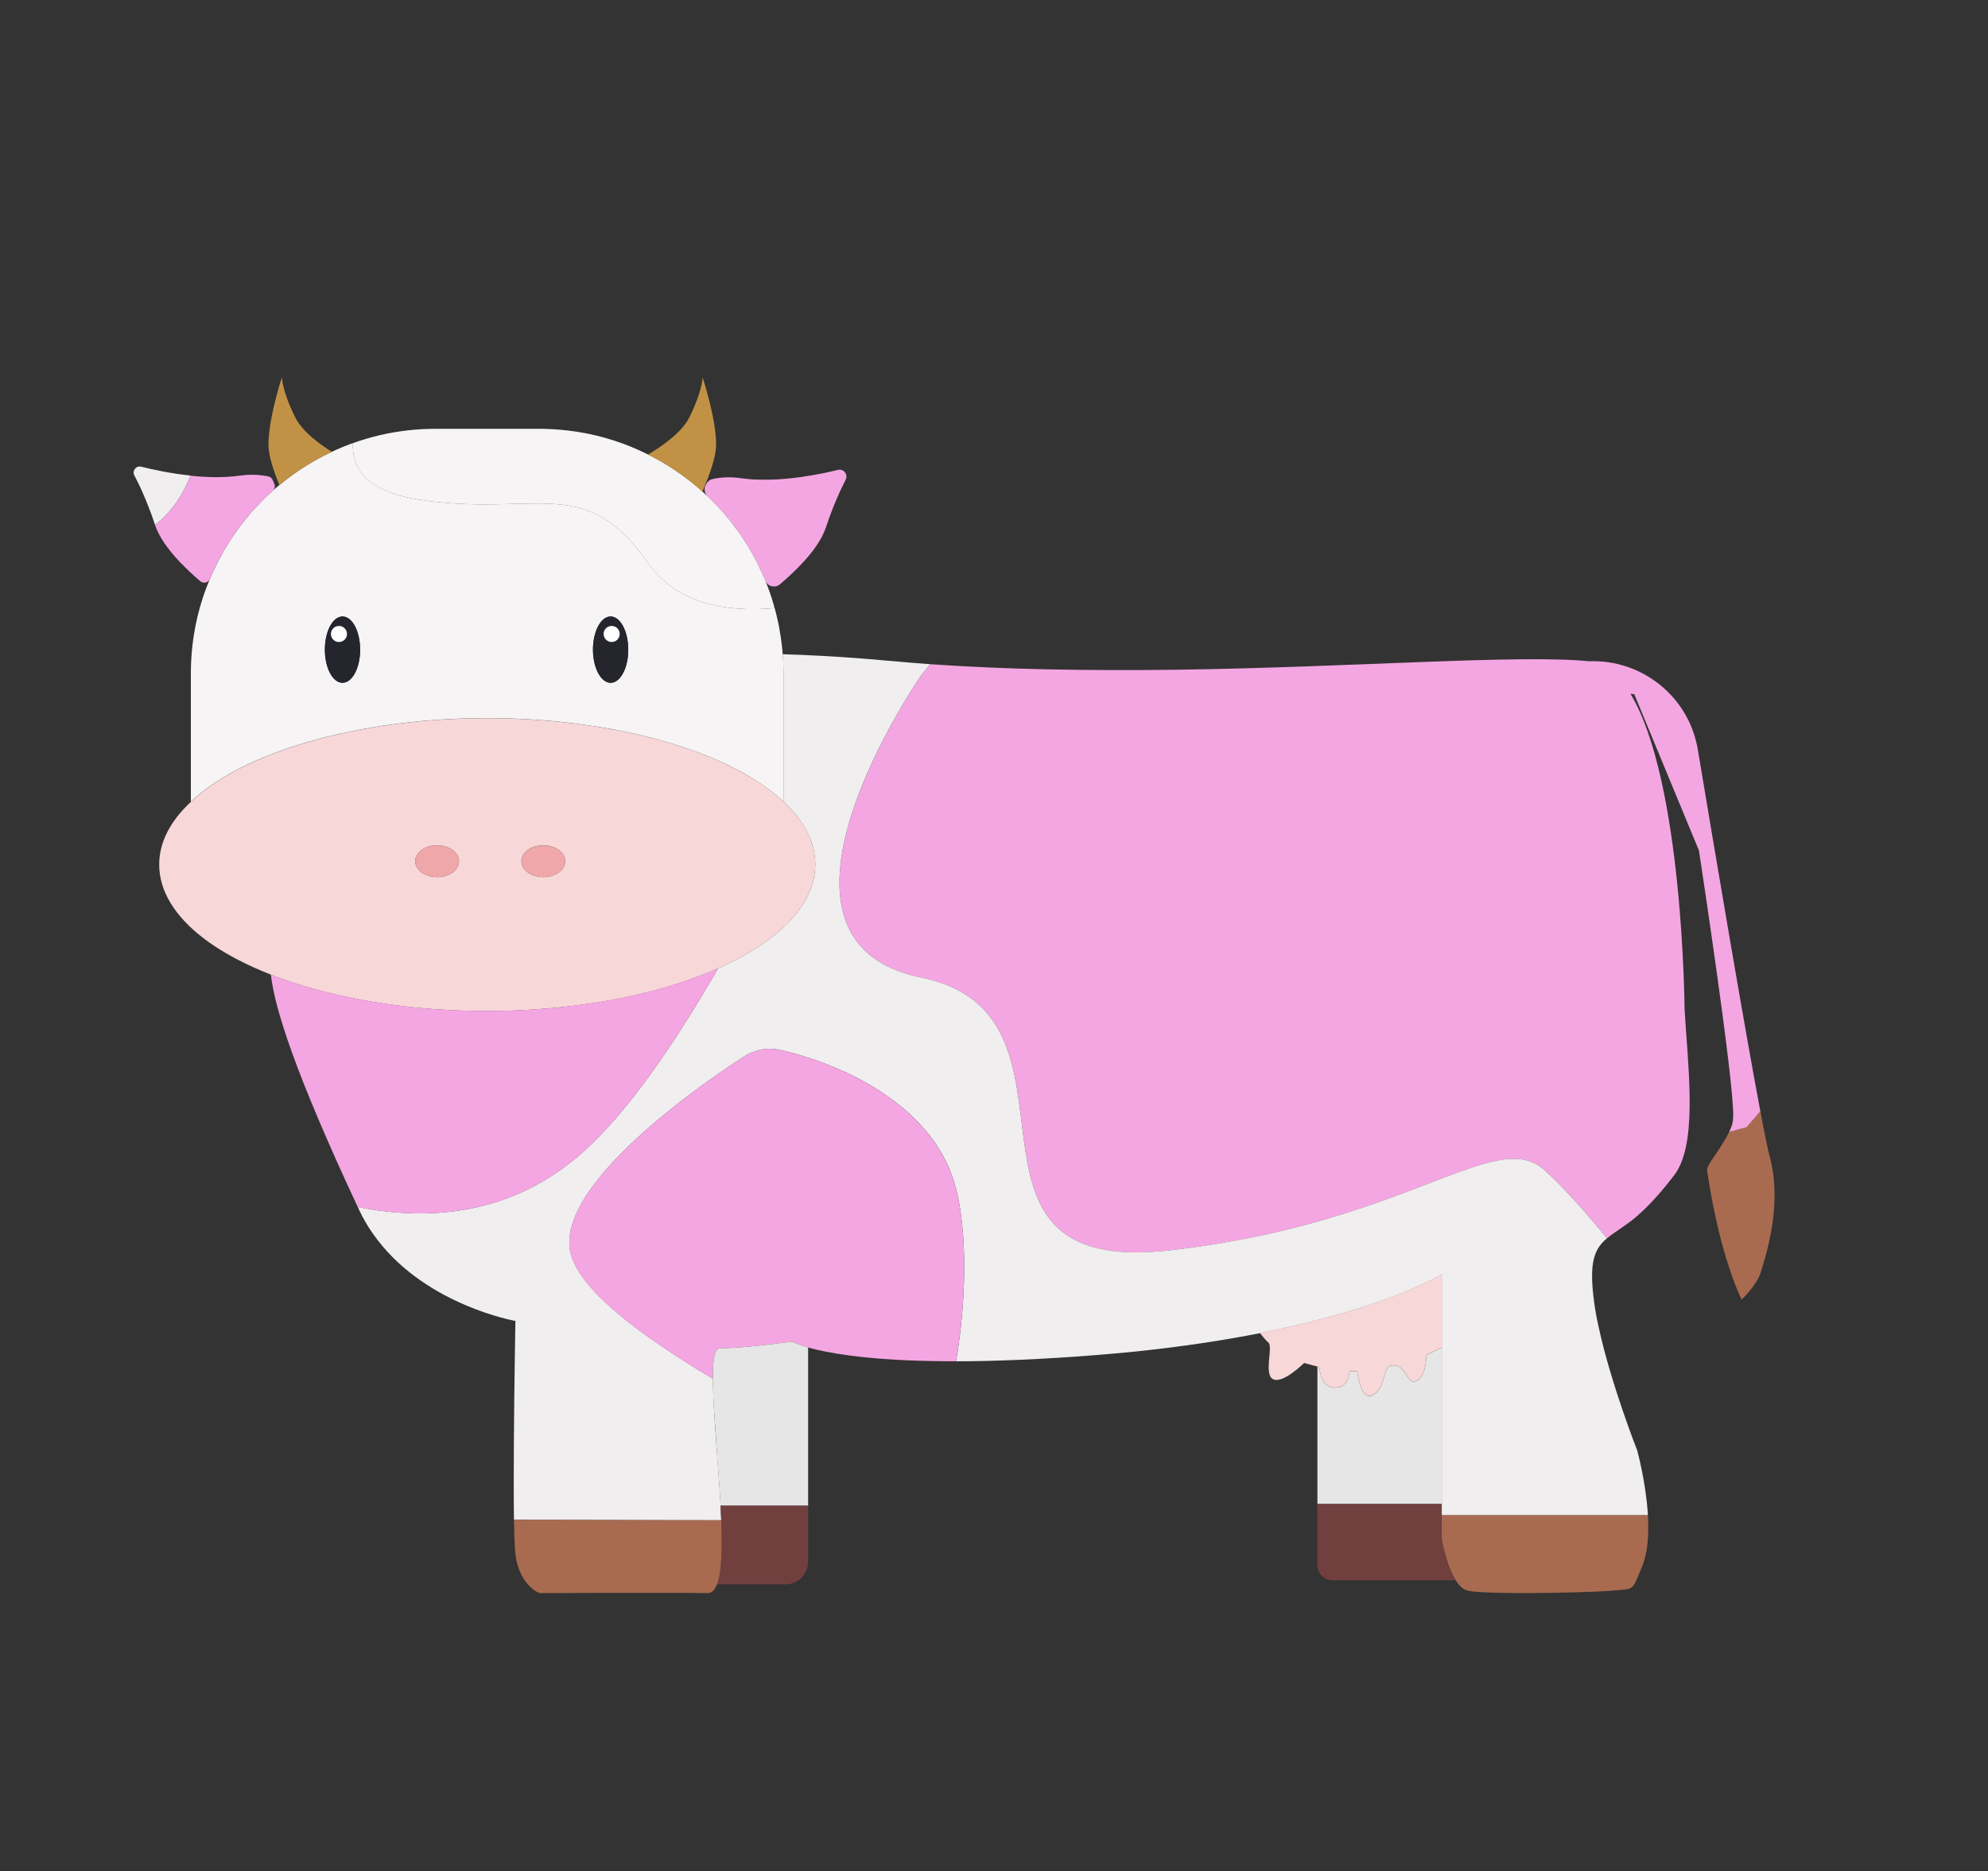<?xml version="1.0" encoding="UTF-8"?><svg xmlns="http://www.w3.org/2000/svg" viewBox="0 0 443 417"><rect x="0" y="0" width="443" height="417" fill="#333333" stroke="none"/><defs><style>.c{fill:#f4a6e2;}.d{fill:#f6f4f5;}.e{fill:#f8d7d9;}.f{fill:#efa7aa;}.g{fill:#f0eeef;}.h{fill:#e6e6e6;}.i{fill:#fff;}.j{fill:#c19246;}.k{fill:#a96b50;}.l{fill:#25252d;}.m{fill:#723f3f;}</style></defs><g id="a"><g><path class="k" d="M394.39,257.89c2.79,10.33-.7,21.39-2.09,25.83-.86,2.7-4.2,5.9-4.2,5.9,0,0-1.59-3.11-3.49-9.37-1.41-4.7-3-11.17-4.2-19.41-.18-1.27,3.13-4.79,4.91-8.61l3.86-1.04,3.09-3.56c.95,5.06,1.7,8.7,2.11,10.26Z"/><path class="c" d="M392.28,247.64l-3.09,3.56-3.86,1.04c.27-.55,.5-1.14,.68-1.72,.11-.38,.18-.93,.21-1.61,.29-7.58-7.63-59.37-7.63-59.37l-14.42-34.85-.84-.07c11.72,19.3,12.05,70.11,12.05,70.11,.66,12.05,2.88,28.43-1.55,36.01-.2,.38-.43,.73-.68,1.05-2.11,2.77-5.79,7.36-9.87,10.44-2.04,1.54-3.81,2.57-5.18,3.74-4.09-5.08-9.06-10.78-13.82-15.12-10.94-10.01-30.15,11.8-83.82,17.82-53.65,6.02-14.24-52.49-55.19-60.82s0-67.31,0-67.31l2.02-2.52c8.51,.59,17.16,.95,25.79,1.14,9.81,.21,19.61,.21,29.17,.09,39.98-.57,75.89-3.41,91.68-1.91,.05,0,.09,.02,.14,.02h.05c11.85-.45,22.29,7.97,24.23,19.75,4,23.97,10.4,61.89,13.92,80.53Z"/><path class="k" d="M367.26,338.77c.14,3.7-.14,7.38-1.3,10.22-2.32,5.72-1.79,5-6.26,5.45-3.66,.38-20.73,.82-28.9,.41-1.79-.09-3.15-.21-3.84-.41-1-.27-1.84-1.13-2.57-2.27-.79-1.25-1.43-2.81-1.91-4.29-.8-2.5-1.2-4.77-1.2-4.77v-5.49h45.93l.05,1.07v.07Z"/><path class="g" d="M321.27,283.99s0-.02-.02,0c-.02,0-.04,.02-.05,.04-.82,.48-7.9,4.65-23.16,8.95-1.41,.41-2.91,.8-4.47,1.22-3.82,.98-8.1,1.95-12.81,2.9-8.08,1.59-17.5,3.04-28.36,4.15-2.57,.25-5.24,.5-7.97,.71-12.55,1-22.89,1.39-31.38,1.41,2.56-15.05,2.66-32.81-1.34-42.52-8.38-20.37-35.73-26.58-39.03-27.06-3.31-.46-6.33,1.32-6.33,1.32,0,0-42.34,26.34-39.32,43.55,1.52,8.6,16.07,19.16,31.83,28.6,0,.41,0,.86,.02,1.3,0,.46,.02,.97,.04,1.47,.02,.55,.05,1.14,.07,1.73,.18,4.15,.57,9.06,.93,14.07,0,.05,.02,.11,.02,.16,.25,3.2,.48,6.43,.64,9.51,.05,1.11,.11,2.2,.14,3.27h-.29l-14.3-.02-17.98-.04-13.62-.02c-.13-9.29,.02-24.25,.16-34.17,.09-5.99,.16-10.15,.16-10.15,0,0-19.41-3.4-30.63-17.93-.41-.52-.8-1.07-1.2-1.63-1.13-1.61-2.14-3.36-3.02-5.24l-.27-.59c15.75,3.13,34.42,1.97,50.42-12.46,9.79-8.83,20.09-23.75,29.86-40.73,.82-.36,1.63-.73,2.41-1.13,.23-.09,.45-.21,.68-.32,3.72-1.84,6.97-3.91,9.67-6.11,5.67-4.63,8.9-9.95,8.9-15.6,0-1.98-.41-3.95-1.18-5.84-.41-1.02-.93-2.04-1.57-3.02-.36-.59-.77-1.16-1.2-1.73-.05-.07-.13-.16-.18-.23-.48-.63-1.02-1.22-1.57-1.81-.43-.45-.89-.93-1.38-1.36v-28.54c0-1.45-.05-2.9-.18-4.31,5.81,.18,11.89,.5,18.16,1,.39,.04,.77,.05,1.16,.09,1.36,.11,2.73,.23,4.13,.36,3.11,.29,6.26,.54,9.42,.77l-2.02,2.52s-40.95,58.98,0,67.31,1.54,66.84,55.19,60.82c53.67-6.02,72.88-27.83,83.82-17.82,4.75,4.34,9.72,10.04,13.82,15.12-2.84,2.39-4.06,5.31-2.86,14.21,.23,1.7,.55,3.52,.97,5.38,2.7,12.64,8.63,27.68,8.63,27.68,0,0,1.95,7.04,2.38,14.39h-45.93v-53.63Z"/><path class="m" d="M324.38,352.17h-27.42c-1.88,0-3.4-1.52-3.4-3.4v-13.65h27.7v7.99s.39,2.27,1.2,4.77c.48,1.48,1.13,3.04,1.91,4.29Z"/><path class="h" d="M321.27,300.29v34.83h-27.7v-30.56l.43,.11s.2,4.58,3.41,4.58c3.41,0,3.29-3.66,3.29-3.66h1.72s.75,6.06,2.95,5.49c3.4-.89,2.66-6.24,4.54-6.7,3.41-.84,3.41,4.27,5.68,3.4,1.77-.66,2.16-3.91,2.25-5.29,.02-.34,.02-.54,.02-.54l3.41-1.64Z"/><path class="e" d="M321.27,283.99v16.3l-3.41,1.64s0,.2-.02,.54c-.09,1.38-.48,4.63-2.25,5.29-2.27,.88-2.27-4.24-5.68-3.4-1.88,.46-1.14,5.81-4.54,6.7-2.2,.57-2.95-5.49-2.95-5.49h-1.72s.13,3.66-3.29,3.66c-3.22,0-3.41-4.58-3.41-4.58l-.43-.11-2.97-.8s-4.56,4.58-6.83,3.66c-2.27-.93,0-7.31-1.13-8.22-.39-.3-1.11-1.14-1.89-2.11,4.72-.95,8.99-1.91,12.81-2.9,1.55-.41,3.06-.8,4.47-1.22,15.26-4.31,22.34-8.47,23.16-8.95,.02-.02,.04-.04,.05-.04,.02-.02,.02,0,.02,0Z"/><path class="c" d="M211.7,260.84c4,9.7,3.9,27.47,1.34,42.52-16.46,.02-26-1.38-31.17-2.61-.66-.16-1.27-.32-1.79-.46-.82-.23-1.47-.45-1.98-.63-.05-.02-.11-.04-.14-.05-.11-.05-.21-.09-.32-.11-.04-.02-.05-.02-.07-.04-.25-.11-.45-.18-.61-.25-.3-.14-.45-.21-.45-.21,0,0-1.27,.16-3.15,.38-.23,.02-.46,.05-.7,.09-.25,.02-.48,.04-.73,.07-.27,.04-.52,.05-.79,.09-.11,0-.2,.02-.3,.04,.11,0,.2-.02,.3-.02-3.47,.41-7.86,.82-10.72,.82-.97,0-1.39,1.72-1.54,4.56-.02,.21-.02,.45-.02,.68-.02,.45-.02,.95-.02,1.47v.09c-15.76-9.44-30.31-20-31.83-28.6-3.02-17.21,39.32-43.55,39.32-43.55,0,0,3.02-1.79,6.33-1.32,3.31,.48,30.65,6.68,39.03,27.06Z"/><path class="c" d="M186.7,104.71c1.3-.32,2.36,1.05,1.73,2.23-.34,.66-.71,1.43-1.13,2.31-.98,2.13-2.13,4.88-3.27,8.31-.43,1.29-1.11,2.59-1.98,3.88-.82,1.23-1.79,2.45-2.88,3.63-1.64,1.82-3.52,3.57-5.38,5.15-1.07,.89-2.72,.5-3.25-.8-.09-.2-.16-.39-.25-.59-.14-.34-.3-.7-.46-1.02-.02-.05-.05-.13-.09-.18-.02-.04-.04-.09-.05-.13-.16-.43-.36-.84-.57-1.23l-.05-.11c-.02-.05-.05-.11-.07-.14-.29-.63-.61-1.22-.93-1.82-.45-.84-.93-1.68-1.43-2.48-.23-.38-.48-.75-.71-1.13-.02-.05-.05-.11-.11-.16-.23-.38-.48-.75-.73-1.13-.29-.39-.55-.79-.84-1.16-.23-.36-.5-.71-.77-1.07-.04-.02-.05-.05-.09-.09-.57-.75-1.18-1.5-1.79-2.22-.63-.73-1.25-1.43-1.91-2.13s-1.32-1.36-2.02-2.02c0,0,0-.02-.02-.02-.59-.59-.8-1.48-.5-2.27,0-.02,.02-.04,.02-.05,.02-.02,.02-.05,.04-.07l.11-.21c.27-.63,.82-1.09,1.48-1.23,1.84-.41,3.95-.54,6.38-.18,1.16,.16,2.34,.27,3.54,.3,2.84,.11,5.75-.07,8.47-.41,.43-.05,.86-.11,1.27-.16,3.22-.46,6.13-1.07,8.26-1.59Z"/><path class="e" d="M180.49,186.8c.77,1.89,1.18,3.86,1.18,5.84,0,5.65-3.23,10.97-8.9,15.6-2.7,2.2-5.95,4.27-9.67,6.11-.23,.11-.45,.23-.68,.32-.79,.39-1.59,.77-2.41,1.13-.05,.02-.09,.05-.14,.07-.38,.18-.77,.34-1.16,.5-1.41,.59-2.88,1.16-4.4,1.7-.54,.2-1.11,.39-1.66,.57-.54,.2-1.07,.38-1.63,.54-.45,.16-.93,.3-1.39,.45-.13,.04-.27,.09-.41,.13-.59,.18-1.2,.36-1.82,.52-.75,.21-1.5,.43-2.27,.63-.97,.23-1.93,.48-2.91,.7-2.16,.52-4.4,.98-6.7,1.38-1.95,.34-3.95,.66-5.99,.93-.84,.11-1.66,.21-2.5,.32-2.54,.29-5.11,.52-7.74,.7-1.16,.09-2.34,.14-3.52,.2-1.11,.05-2.23,.09-3.36,.13h-.34c-1.16,.02-2.32,.04-3.5,.04-11.92,0-23.16-1.27-33.1-3.54-5.47-1.22-10.56-2.77-15.1-4.56-.11-.05-.2-.09-.3-.13-4.91-1.95-9.22-4.16-12.83-6.63-.2-.14-.39-.29-.59-.41-.43-.3-.82-.59-1.23-.89-6.33-4.84-9.95-10.47-9.95-16.48,0-5,2.52-9.76,7.08-13.99,.71-.68,1.48-1.34,2.32-2,1.75-1.39,3.77-2.75,5.97-4.02,.45-.25,.89-.5,1.39-.77,2.04-1.09,4.24-2.13,6.58-3.11,.73-.3,1.5-.61,2.27-.89,1.14-.45,2.32-.86,3.54-1.27l.32-.11c.07-.02,.13-.04,.2-.07,.5-.16,1.04-.32,1.55-.48l1.18-.38,.97-.27c1.68-.5,3.43-.97,5.22-1.38,.75-.18,1.5-.36,2.25-.52,.64-.14,1.29-.29,1.95-.41,.66-.14,1.32-.27,1.98-.39,.79-.14,1.61-.29,2.41-.43,1.63-.29,3.29-.54,4.97-.75,.57-.09,1.14-.16,1.73-.21,.48-.07,.98-.13,1.47-.18,.89-.11,1.81-.2,2.72-.29,.25-.02,.48-.05,.73-.07,.77-.07,1.54-.13,2.32-.18,.16-.02,.3-.02,.46-.04,.7-.05,1.41-.09,2.13-.14,.41-.02,.84-.04,1.25-.07,.97-.04,1.93-.07,2.91-.11,1.73-.05,3.49-.09,5.24-.09,7.51,0,14.76,.52,21.59,1.48,2.61,.36,5.15,.79,7.63,1.25,1.23,.25,2.45,.5,3.66,.77,.89,.2,1.79,.41,2.66,.63,.09,.02,.18,.05,.27,.07,.36,.09,.7,.18,1.04,.27s.68,.16,1.02,.27c.09,.02,.2,.04,.29,.07,.75,.2,1.48,.41,2.2,.63,.82,.25,1.64,.5,2.43,.75,.66,.21,1.3,.43,1.95,.64,.54,.2,1.05,.38,1.57,.57,1.02,.38,2.04,.77,3.02,1.16,.61,.25,1.23,.5,1.82,.77,.61,.27,1.2,.52,1.77,.8,.59,.27,1.16,.54,1.72,.82,.55,.27,1.11,.55,1.64,.84v.02c.52,.27,1.02,.54,1.5,.82,.43,.25,.88,.5,1.3,.77,.77,.48,1.5,.95,2.22,1.45,1.75,1.2,3.32,2.47,4.74,3.77,.48,.43,.95,.91,1.38,1.36,.55,.59,1.07,1.2,1.57,1.81,.05,.07,.13,.16,.18,.23,.43,.57,.84,1.14,1.2,1.73,.64,.98,1.16,2,1.57,3.02Zm-54.62,5.77c.07-.2,.09-.41,.09-.63,0-1.27-.91-2.38-2.29-3.02-.75-.34-1.64-.54-2.59-.54-2.7,0-4.88,1.59-4.88,3.56,0,.48,.14,.95,.39,1.36v.02c.11,.18,.21,.34,.36,.5,.86,1,2.38,1.66,4.13,1.66,2.39,0,4.4-1.27,4.79-2.91Zm-23.59-.63c0-1.81-1.86-3.31-4.27-3.52-.2-.02-.41-.04-.61-.04-2.7,0-4.88,1.59-4.88,3.56,0,.57,.2,1.09,.52,1.57,.79,1.16,2.45,1.97,4.36,1.97,2.68,0,4.88-1.59,4.88-3.54Z"/><path class="m" d="M180.08,335.5v12.51c0,2.79-2.27,5.06-5.06,5.06h-15.26l.11-.27c.97-2.79,1.07-7.97,.84-14.03-.04-1.07-.09-2.16-.14-3.27h19.52Z"/><path class="h" d="M180.08,300.29v35.21h-19.52c-.16-3.07-.39-6.31-.64-9.51,0-.05-.02-.11-.02-.16-.3-5-.71-9.92-.93-14.07-.02-.59-.05-1.18-.07-1.73-.02-.5-.04-1-.04-1.47-.02-.45-.02-.89-.02-1.3v-.09c0-.52,0-1.02,.02-1.47,0-.23,0-.46,.02-.68,.14-2.84,.57-4.56,1.54-4.56,2.86,0,7.26-.41,10.72-.82,.02,0,.05,0,.09-.02,.5-.05,.98-.11,1.43-.16,.23-.04,.46-.07,.7-.09,1.88-.21,3.15-.38,3.15-.38,0,0,.14,.07,.45,.21,.16,.07,.36,.14,.61,.25,.02,.02,.04,.02,.07,.04,.11,.02,.21,.05,.32,.11,.04,.02,.09,.04,.14,.05,.52,.18,1.16,.39,1.98,.63Z"/><path class="d" d="M174.6,150.11v28.54c-1.41-1.3-2.98-2.57-4.74-3.77-.71-.5-1.45-.97-2.22-1.45-.43-.27-.88-.52-1.3-.77-.48-.29-.98-.55-1.5-.84-.54-.29-1.09-.57-1.64-.84-.55-.29-1.13-.57-1.72-.82-.57-.29-1.16-.54-1.77-.8-.59-.27-1.22-.52-1.82-.77-.98-.39-2-.79-3.02-1.16-.52-.2-1.04-.38-1.57-.57-.64-.21-1.29-.43-1.95-.64-.79-.25-1.61-.5-2.43-.75-.71-.21-1.45-.43-2.2-.63-.09-.04-.2-.05-.29-.07-.34-.11-.68-.18-1.02-.27s-.68-.18-1.04-.27c-.09-.02-.18-.05-.27-.07-.88-.21-1.77-.43-2.66-.63-1.22-.27-2.43-.52-3.66-.77-2.47-.48-5.02-.89-7.63-1.25-6.83-.97-14.08-1.48-21.59-1.48-1.75,0-3.5,.04-5.24,.09-.98,.04-1.95,.07-2.91,.11-.41,.04-.84,.05-1.25,.07-.71,.05-1.43,.09-2.13,.14-.16,.02-.3,.02-.46,.04-.79,.05-1.55,.11-2.32,.18-.25,.02-.48,.05-.73,.07-.91,.09-1.82,.18-2.72,.29-.48,.05-.98,.11-1.47,.18-.59,.05-1.16,.13-1.73,.21-1.68,.21-3.34,.46-4.97,.75-.8,.14-1.63,.29-2.41,.43-.66,.13-1.32,.25-1.98,.39-.66,.13-1.3,.27-1.95,.41-.75,.16-1.5,.34-2.25,.52-1.79,.41-3.54,.88-5.22,1.38l-.97,.27-1.18,.38c-.52,.16-1.05,.32-1.55,.48-.07,.04-.13,.05-.2,.07l-.32,.11c-1.22,.41-2.39,.82-3.54,1.27-.77,.29-1.54,.59-2.27,.89-2.34,.98-4.54,2.02-6.58,3.11-.5,.27-.95,.52-1.39,.77-2.2,1.27-4.22,2.63-5.97,4.02-.84,.66-1.61,1.32-2.32,2v-28.54c0-6.85,1.25-13.39,3.56-19.43,.11-.27,.23-.55,.34-.82v-.02l.32-.8v-.02c.11-.25,.2-.48,.32-.71,.14-.34,.29-.68,.45-1l.13-.25c.13-.27,.23-.54,.38-.8,.13-.27,.25-.52,.39-.79,.16-.3,.32-.63,.5-.93,0-.02,0-.04,.02-.05,.25-.46,.48-.93,.73-1.38,.04-.04,.05-.09,.07-.13,.04-.07,.07-.13,.11-.2l.16-.27c.21-.32,.41-.66,.61-1,.3-.48,.61-.97,.93-1.47,.3-.45,.63-.91,.93-1.36,.16-.21,.3-.41,.46-.63,.05-.07,.09-.13,.14-.2,.36-.5,.71-1,1.11-1.47,.46-.59,.91-1.16,1.41-1.72,.16-.23,.36-.43,.54-.64,.2-.21,.39-.41,.57-.63,.38-.41,.75-.82,1.14-1.22,.11-.13,.21-.23,.34-.34,.23-.25,.48-.5,.73-.73l.13-.13c.38-.38,.75-.75,1.14-1.07,.2-.2,.39-.38,.61-.57,.23-.2,.48-.43,.73-.64,.23-.2,.48-.41,.73-.61l.27-.21c.23-.2,.45-.38,.68-.55,3.31-2.63,6.9-4.86,10.76-6.65,.39-.2,.8-.38,1.2-.55,1-.45,2.02-.86,3.06-1.23,.14-.05,.27-.11,.41-.14-.27,5.29,2.7,10.72,14.74,12.58,25.95,4.02,36.82-6.17,51.04,14.12,6.56,9.35,17.89,11.01,28.2,10.06,.18,.61,.34,1.23,.48,1.86,.29,1.18,.54,2.38,.71,3.59,.13,.63,.21,1.25,.29,1.88,.14,.97,.25,1.97,.32,2.95,.13,1.41,.18,2.86,.18,4.31Zm-34.67-3.97c.05-.43,.07-.89,.07-1.36,0-4.09-1.75-7.4-3.93-7.4s-3.93,3.31-3.93,7.4c0,.63,.04,1.23,.13,1.82,.43,3.2,1.98,5.56,3.81,5.56,1.93,0,3.52-2.59,3.86-6.02Zm-59.68-1.36c0-4.09-1.75-7.4-3.93-7.4s-3.93,3.31-3.93,7.4,1.77,7.38,3.93,7.38,3.93-3.31,3.93-7.38Z"/><path class="d" d="M172.36,134.63c.09,.3,.18,.59,.25,.89-10.31,.95-21.64-.71-28.2-10.06-14.23-20.29-25.09-10.1-51.04-14.12-12.05-1.86-15.01-7.29-14.74-12.58,3.9-1.41,8.01-2.39,12.3-2.86,2-.23,4.06-.34,6.15-.34h23.72c1.82,.04,3.63,.14,5.42,.34,5.83,.64,11.38,2.22,16.51,4.58,.57,.27,1.14,.54,1.7,.82,3.79,1.88,7.29,4.18,10.51,6.86,.54,.45,1.11,.91,1.61,1.41t.04,.02c.38,.34,.73,.66,1.07,1,.02,0,.02,.02,.02,.02,.7,.66,1.36,1.32,2.02,2.02s1.29,1.39,1.91,2.13c.61,.71,1.22,1.47,1.79,2.22,.3,.39,.59,.77,.86,1.16,.29,.38,.55,.77,.84,1.16,.25,.38,.5,.75,.73,1.13,.05,.05,.09,.11,.11,.16,.23,.38,.48,.75,.71,1.13,.5,.8,.98,1.64,1.43,2.48,.32,.61,.64,1.2,.93,1.82,.02,.04,.05,.09,.07,.14l.05,.11c.2,.41,.39,.82,.57,1.23,.02,.04,.04,.09,.05,.13,.04,.05,.07,.13,.09,.18,.16,.32,.32,.68,.46,1.02,.09,.2,.16,.39,.25,.59,.36,.86,.68,1.75,1,2.63,.3,.86,.57,1.72,.82,2.59Z"/><path class="k" d="M160.71,338.77c.23,6.06,.13,11.24-.84,14.03l-.11,.27c-.34,.91-.77,1.52-1.34,1.79-.23,.11-.46,.16-.71,.16-8.01-.13-37.51,0-37.51,0,0,0-4.45-1.61-5.34-8.63-.02-.21-.05-.45-.07-.73-.13-1.47-.2-3.91-.25-6.95l13.62,.02,17.98,.04,14.3,.02h.29Z"/><path class="c" d="M159.87,215.88c.05-.02,.09-.05,.14-.07-9.78,16.98-20.07,31.9-29.86,40.73-16,14.42-34.67,15.58-50.42,12.46-14.1-30.15-18.52-44.36-19.37-51.81,4.54,1.79,9.63,3.34,15.1,4.56,9.94,2.27,21.18,3.54,33.1,3.54,1.18,0,2.34-.02,3.5-.04h.34c1.13-.04,2.25-.07,3.36-.13,1.18-.05,2.36-.11,3.52-.2,2.63-.16,5.2-.39,7.74-.7,.84-.11,1.66-.21,2.5-.32,2.04-.27,4.02-.57,5.99-.93,2.31-.39,4.54-.86,6.7-1.38,.98-.21,1.95-.46,2.91-.7,.77-.2,1.52-.41,2.27-.63,.63-.16,1.23-.34,1.82-.52,.14-.04,.29-.09,.41-.13,.46-.14,.95-.29,1.39-.45,.55-.16,1.09-.34,1.63-.54,.55-.18,1.13-.38,1.66-.57,1.52-.54,2.98-1.11,4.4-1.7,.39-.16,.79-.32,1.16-.5Z"/><path class="j" d="M159.58,99.13c0,.23-.02,.48-.04,.75-.21,2.38-1.32,5.61-2.61,8.72-.13,.32-.27,.64-.41,.97-.5-.5-1.07-.97-1.61-1.41-3.22-2.68-6.72-4.99-10.51-6.86,1.61-.95,3.31-2.09,4.83-3.32,1.86-1.5,3.47-3.16,4.33-4.86,2.86-5.74,3-8.74,3-9.01,0,0,3.02,9.01,3.02,15.03Z"/><path class="l" d="M140,144.78c0,.46-.02,.93-.07,1.36-.34,3.43-1.93,6.02-3.86,6.02-1.82,0-3.38-2.36-3.81-5.56-.09-.59-.13-1.2-.13-1.82,0-4.09,1.77-7.4,3.93-7.4s3.93,3.31,3.93,7.4Zm-1.91-3.5c0-.98-.8-1.79-1.79-1.79s-1.79,.8-1.79,1.79,.8,1.79,1.79,1.79,1.79-.8,1.79-1.79Z"/><circle class="i" cx="136.3" cy="141.28" r="1.79"/><path class="f" d="M125.97,191.95c0,.21-.02,.43-.09,.63-.39,1.64-2.39,2.91-4.79,2.91-1.75,0-3.27-.66-4.13-1.66-.14-.16-.25-.32-.36-.5v-.02c-.25-.41-.39-.88-.39-1.36,0-1.97,2.18-3.56,4.88-3.56,.95,0,1.84,.2,2.59,.54,1.38,.64,2.29,1.75,2.29,3.02Z"/><path class="f" d="M98.01,188.42c2.41,.21,4.27,1.72,4.27,3.52,0,1.95-2.2,3.54-4.88,3.54-1.91,0-3.57-.8-4.36-1.97-.32-.48-.52-1-.52-1.57,0-1.97,2.18-3.56,4.88-3.56,.2,0,.41,.02,.61,.04Z"/><path class="l" d="M76.32,137.38c2.18,0,3.93,3.31,3.93,7.4s-1.75,7.38-3.93,7.38-3.93-3.31-3.93-7.38,1.77-7.4,3.93-7.4Zm1,3.9c0-.98-.8-1.79-1.79-1.79s-1.79,.8-1.79,1.79,.8,1.79,1.79,1.79,1.79-.8,1.79-1.79Z"/><circle class="i" cx="75.53" cy="141.28" r="1.79"/><path class="j" d="M67.38,95.35c1.7,1.98,4.18,3.84,6.58,5.34-3.86,1.79-7.45,4.02-10.76,6.65-.23,.18-.45,.36-.68,.55l-.27,.21c-.02-.05-.05-.13-.07-.18-1.3-3.23-2.36-6.54-2.36-8.79,0-.61,.04-1.25,.09-1.91,.48-5.84,2.91-13.14,2.91-13.14,0,0,0,3,3.02,9.03,.38,.75,.91,1.5,1.54,2.23Z"/><path class="c" d="M61.13,107.82c.23,.54,.09,1.16-.34,1.54-.21,.2-.41,.38-.61,.57-.39,.32-.77,.7-1.14,1.07l-.13,.13c-.25,.23-.5,.48-.73,.73-.13,.11-.23,.21-.34,.34-.39,.39-.77,.8-1.14,1.22-.18,.21-.38,.41-.57,.63-.18,.21-.38,.41-.54,.64-.5,.55-.95,1.13-1.41,1.72-.39,.46-.75,.97-1.11,1.47-.05,.07-.09,.13-.14,.2-.16,.21-.3,.41-.46,.63-.3,.45-.63,.91-.93,1.36-.32,.5-.63,.98-.93,1.47-.2,.34-.39,.68-.61,1l-.16,.27c-.04,.07-.07,.13-.11,.2-.02,.04-.04,.09-.07,.13-.25,.45-.48,.91-.73,1.38-.02,.02-.02,.04-.02,.05-.18,.3-.34,.63-.5,.93-.09,.14-.16,.29-.25,.45l-.14,.34c-.14,.27-.25,.54-.38,.8l-.13,.25c-.16,.32-.3,.66-.45,1-.13,.23-.21,.46-.32,.71v.02c-.39,.8-1.41,1.04-2.11,.45-1.47-1.25-2.93-2.61-4.29-4.02h-.02c-1.18-1.23-2.29-2.52-3.22-3.81-.21-.27-.39-.52-.57-.79v-.02c-.86-1.29-1.55-2.59-1.98-3.88,3.82-2.91,6.31-6.93,7.92-10.99,3.59,.38,7.43,.48,10.96-.02,1.86-.27,3.56-.25,5.06-.04h.05c.46,.05,.89,.14,1.3,.23,.43,.11,.77,.41,.93,.82,.13,.29,.23,.57,.36,.84Z"/><path class="g" d="M42.47,105.98c-1.61,4.06-4.09,8.08-7.92,10.99-.48-1.47-.97-2.82-1.47-4.06-.41-1.09-.84-2.07-1.23-2.98l-.3-.71c-.61-1.3-1.14-2.39-1.61-3.27-.55-1.04,.38-2.22,1.52-1.95,2.63,.66,6.63,1.52,11.01,1.98Z"/></g></g><g id="b"/></svg>